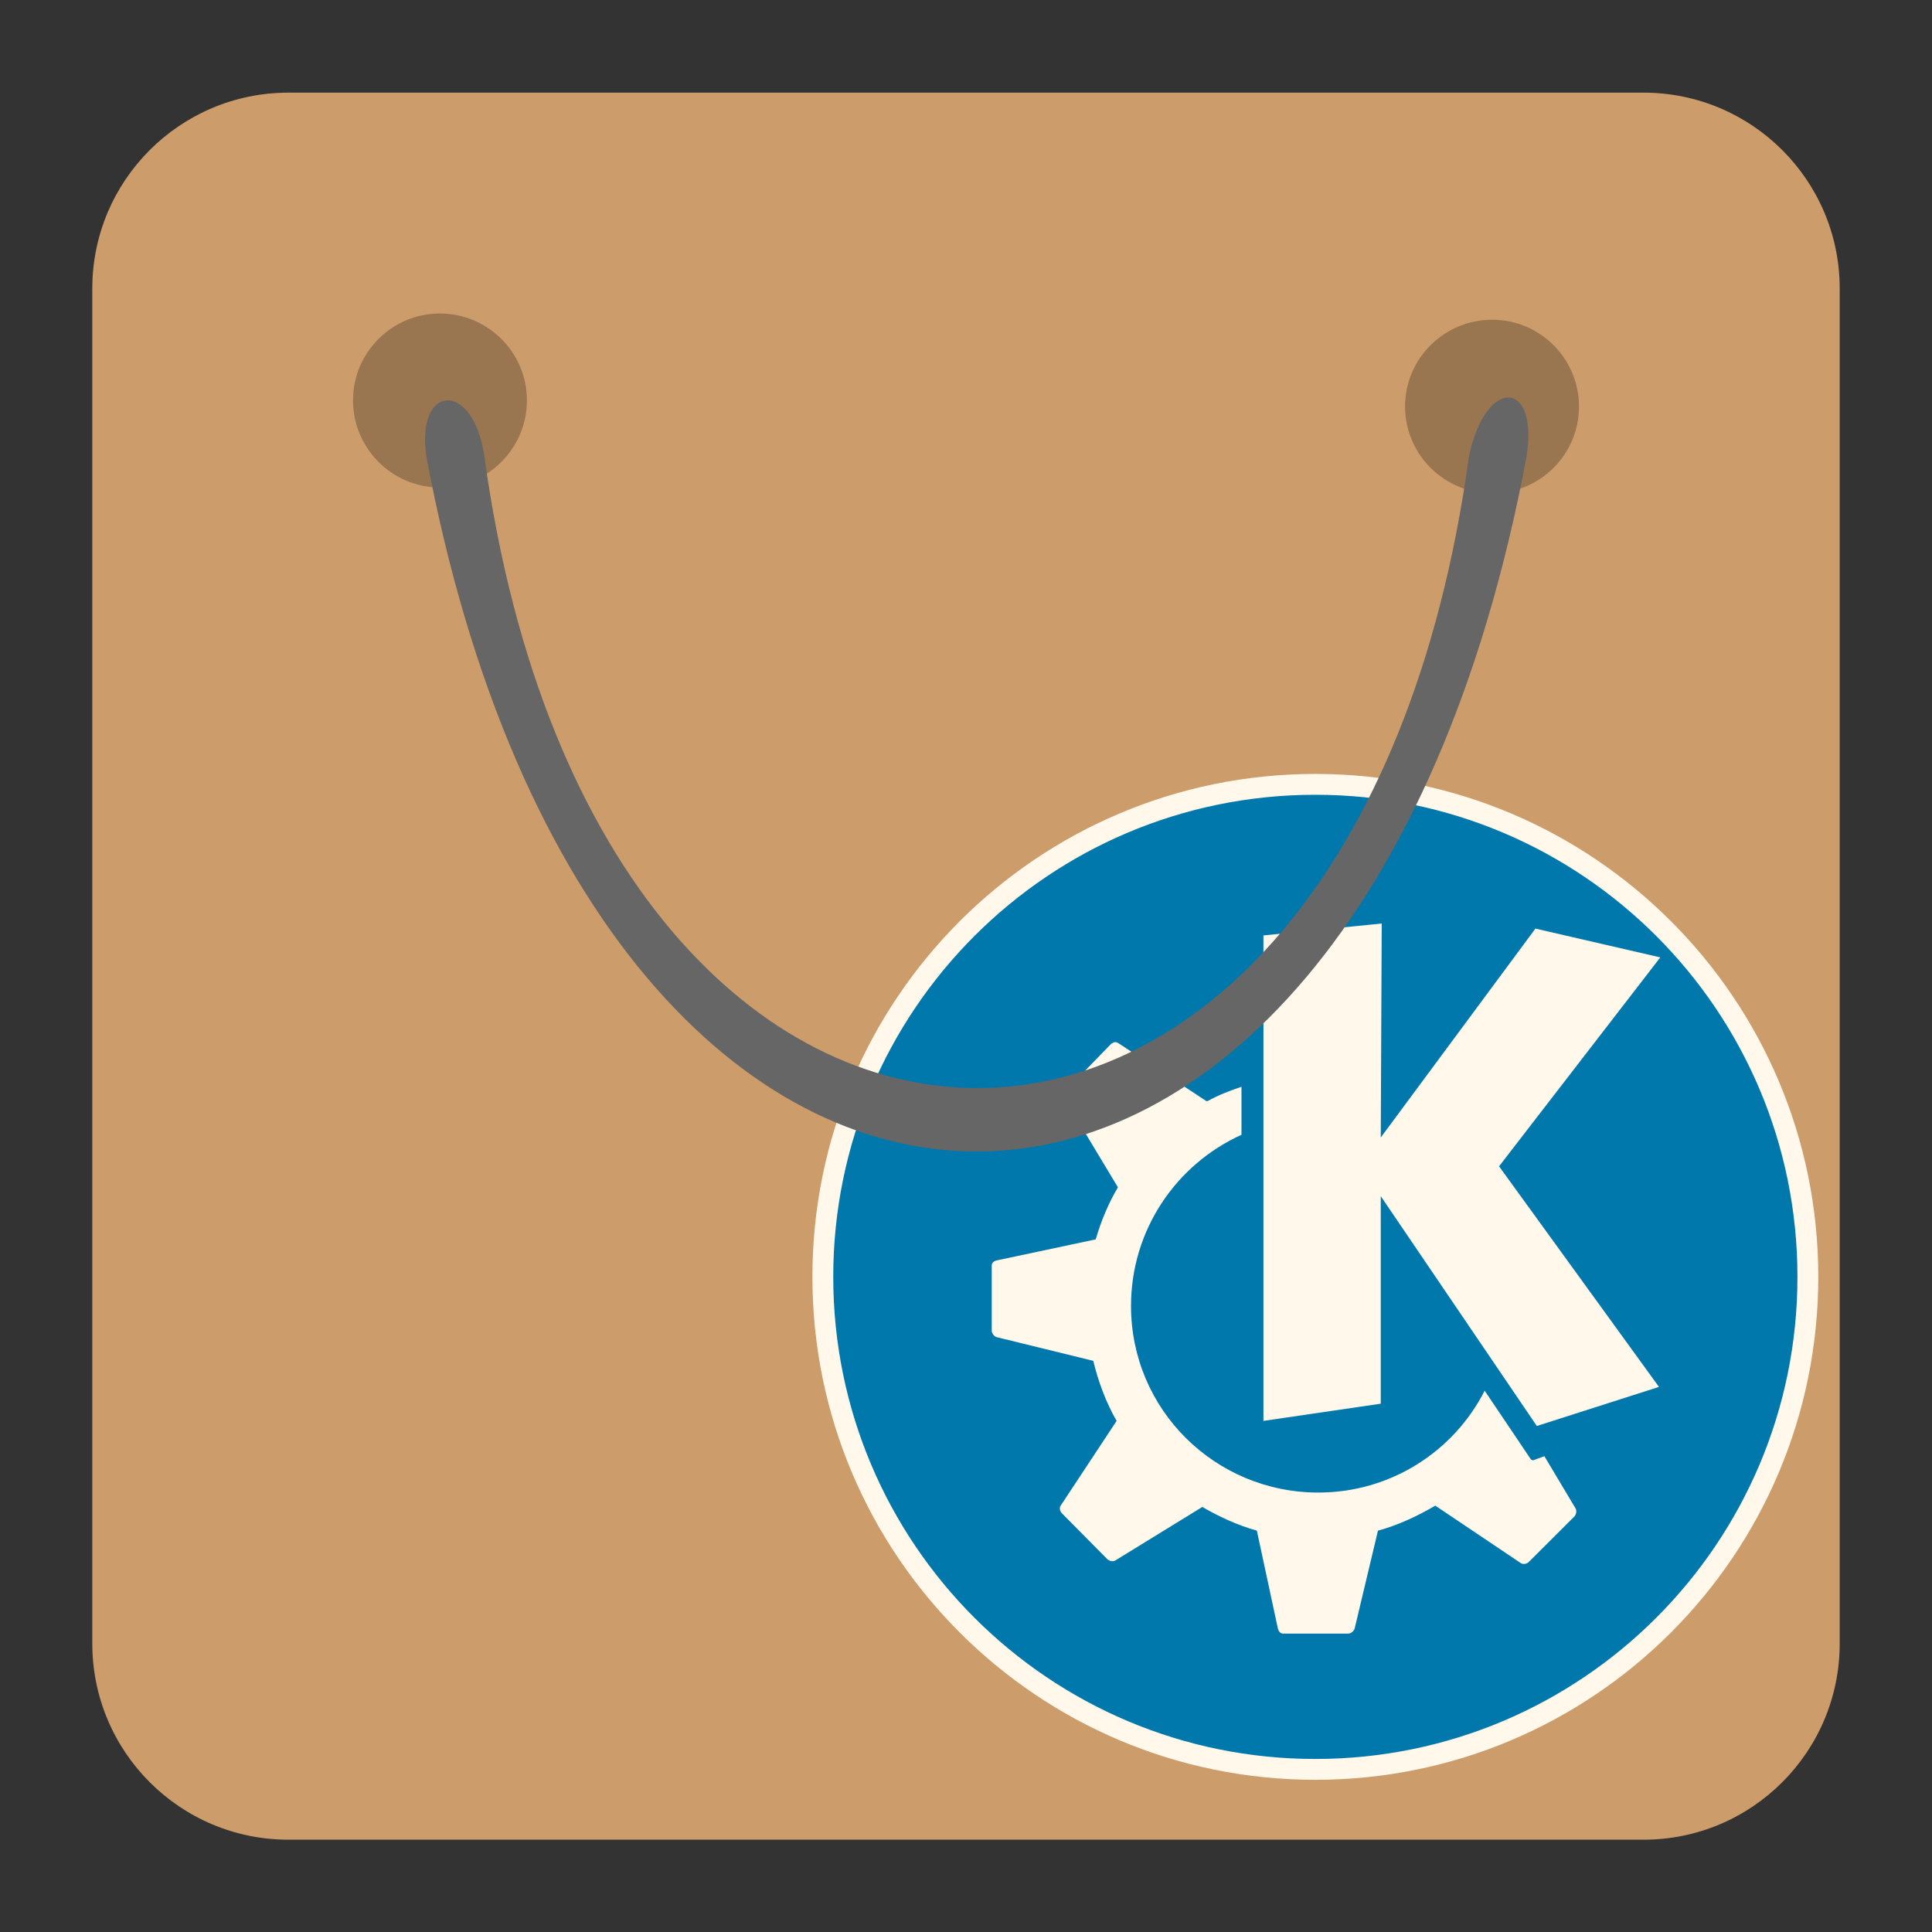 
<svg xmlns="http://www.w3.org/2000/svg" xmlns:xlink="http://www.w3.org/1999/xlink" width="22px" height="22px" viewBox="0 0 22 22" version="1.1">
<rect x="0" y="0" width="22" height="22" fill="#333333" stroke="none"/>
<g id="surface1">
<path style=" stroke:none;fill-rule:evenodd;fill:rgb(80%,61.176%,41.961%);fill-opacity:1;" d="M 3.285 1.055 L 18.715 1.055 C 19.949 1.055 20.949 2.055 20.949 3.285 L 20.949 18.715 C 20.949 19.949 19.949 20.949 18.715 20.949 L 3.285 20.949 C 2.051 20.949 1.051 19.949 1.051 18.715 L 1.051 3.285 C 1.051 2.055 2.051 1.055 3.285 1.055 Z M 3.285 1.055 "/>
<path style=" stroke:none;fill-rule:nonzero;fill:rgb(0%,0%,0%);fill-opacity:0.251;" d="M 6 4.559 C 6 5.105 5.555 5.551 5.008 5.551 C 4.465 5.551 4.02 5.105 4.02 4.559 C 4.02 4.012 4.465 3.57 5.008 3.57 C 5.555 3.57 6 4.012 6 4.559 M 6 4.559 "/>
<path style=" stroke:none;fill-rule:nonzero;fill:rgb(0%,0%,0%);fill-opacity:0.251;" d="M 17.98 4.629 C 17.98 5.176 17.535 5.617 16.992 5.617 C 16.445 5.617 16 5.176 16 4.629 C 16 4.082 16.445 3.641 16.992 3.641 C 17.535 3.641 17.98 4.082 17.98 4.629 M 17.98 4.629 "/>
<path style="fill-rule:nonzero;fill:rgb(0%,47.059%,67.059%);fill-opacity:1;stroke-width:7.91;stroke-linecap:butt;stroke-linejoin:miter;stroke:rgb(100%,97.255%,92.157%);stroke-opacity:1;stroke-miterlimit:10;" d="M 1567.582 96.229 C 1567.582 199.483 1483.89 283.175 1380.636 283.175 C 1277.382 283.175 1193.69 199.483 1193.69 96.229 C 1193.69 -7.025 1277.382 -90.717 1380.636 -90.717 C 1483.89 -90.717 1567.582 -7.025 1567.582 96.229 Z M 1567.582 96.229 " transform="matrix(0.03,0,0,0.03,-26.441,11.653)"/>
<path style=" stroke:none;fill-rule:nonzero;fill:rgb(100%,97.255%,92.157%);fill-opacity:1;" d="M 15.734 10.516 L 14.387 10.652 L 14.387 16.18 L 15.723 15.984 L 15.723 13.621 L 17.5 16.238 L 18.891 15.793 L 17.07 13.281 L 18.906 10.902 L 17.484 10.574 L 15.723 12.953 Z M 12.699 11.867 C 12.684 11.867 12.668 11.879 12.656 11.883 L 12.137 12.418 C 12.113 12.441 12.105 12.48 12.121 12.508 L 12.73 13.52 C 12.621 13.703 12.539 13.902 12.477 14.113 L 11.352 14.352 C 11.32 14.359 11.293 14.379 11.293 14.41 L 11.293 15.152 C 11.293 15.184 11.32 15.219 11.352 15.227 L 12.449 15.496 C 12.508 15.738 12.594 15.969 12.715 16.18 L 12.078 17.145 C 12.059 17.172 12.07 17.211 12.094 17.234 L 12.609 17.754 C 12.633 17.777 12.672 17.785 12.699 17.77 L 13.691 17.16 C 13.887 17.273 14.09 17.367 14.312 17.43 L 14.551 18.543 C 14.559 18.574 14.578 18.602 14.609 18.602 L 15.352 18.602 C 15.383 18.602 15.418 18.574 15.426 18.543 L 15.691 17.43 C 15.922 17.367 16.145 17.262 16.344 17.145 L 17.32 17.801 C 17.348 17.816 17.387 17.809 17.41 17.785 L 17.93 17.266 C 17.949 17.242 17.957 17.203 17.941 17.176 L 17.586 16.582 L 17.469 16.625 C 17.453 16.633 17.434 16.625 17.426 16.609 C 17.426 16.609 17.199 16.27 16.906 15.836 C 16.555 16.527 15.836 16.996 15.012 16.996 C 13.836 16.996 12.879 16.051 12.879 14.871 C 12.879 14.004 13.395 13.258 14.137 12.922 L 14.137 12.375 C 14 12.422 13.875 12.469 13.75 12.539 C 13.75 12.539 13.738 12.539 13.738 12.539 L 12.742 11.883 C 12.73 11.875 12.715 11.867 12.699 11.867 Z M 12.699 11.867 "/>
<path style=" stroke:none;fill-rule:nonzero;fill:rgb(40%,40%,40%);fill-opacity:1;" d="M 4.855 5.199 C 6.832 15.75 15.406 15.75 17.383 5.199 C 17.523 4.312 16.914 4.293 16.727 5.199 C 15.406 14.812 6.832 14.762 5.516 5.199 C 5.391 4.328 4.734 4.363 4.855 5.199 M 4.855 5.199 "/>
</g>
</svg>
